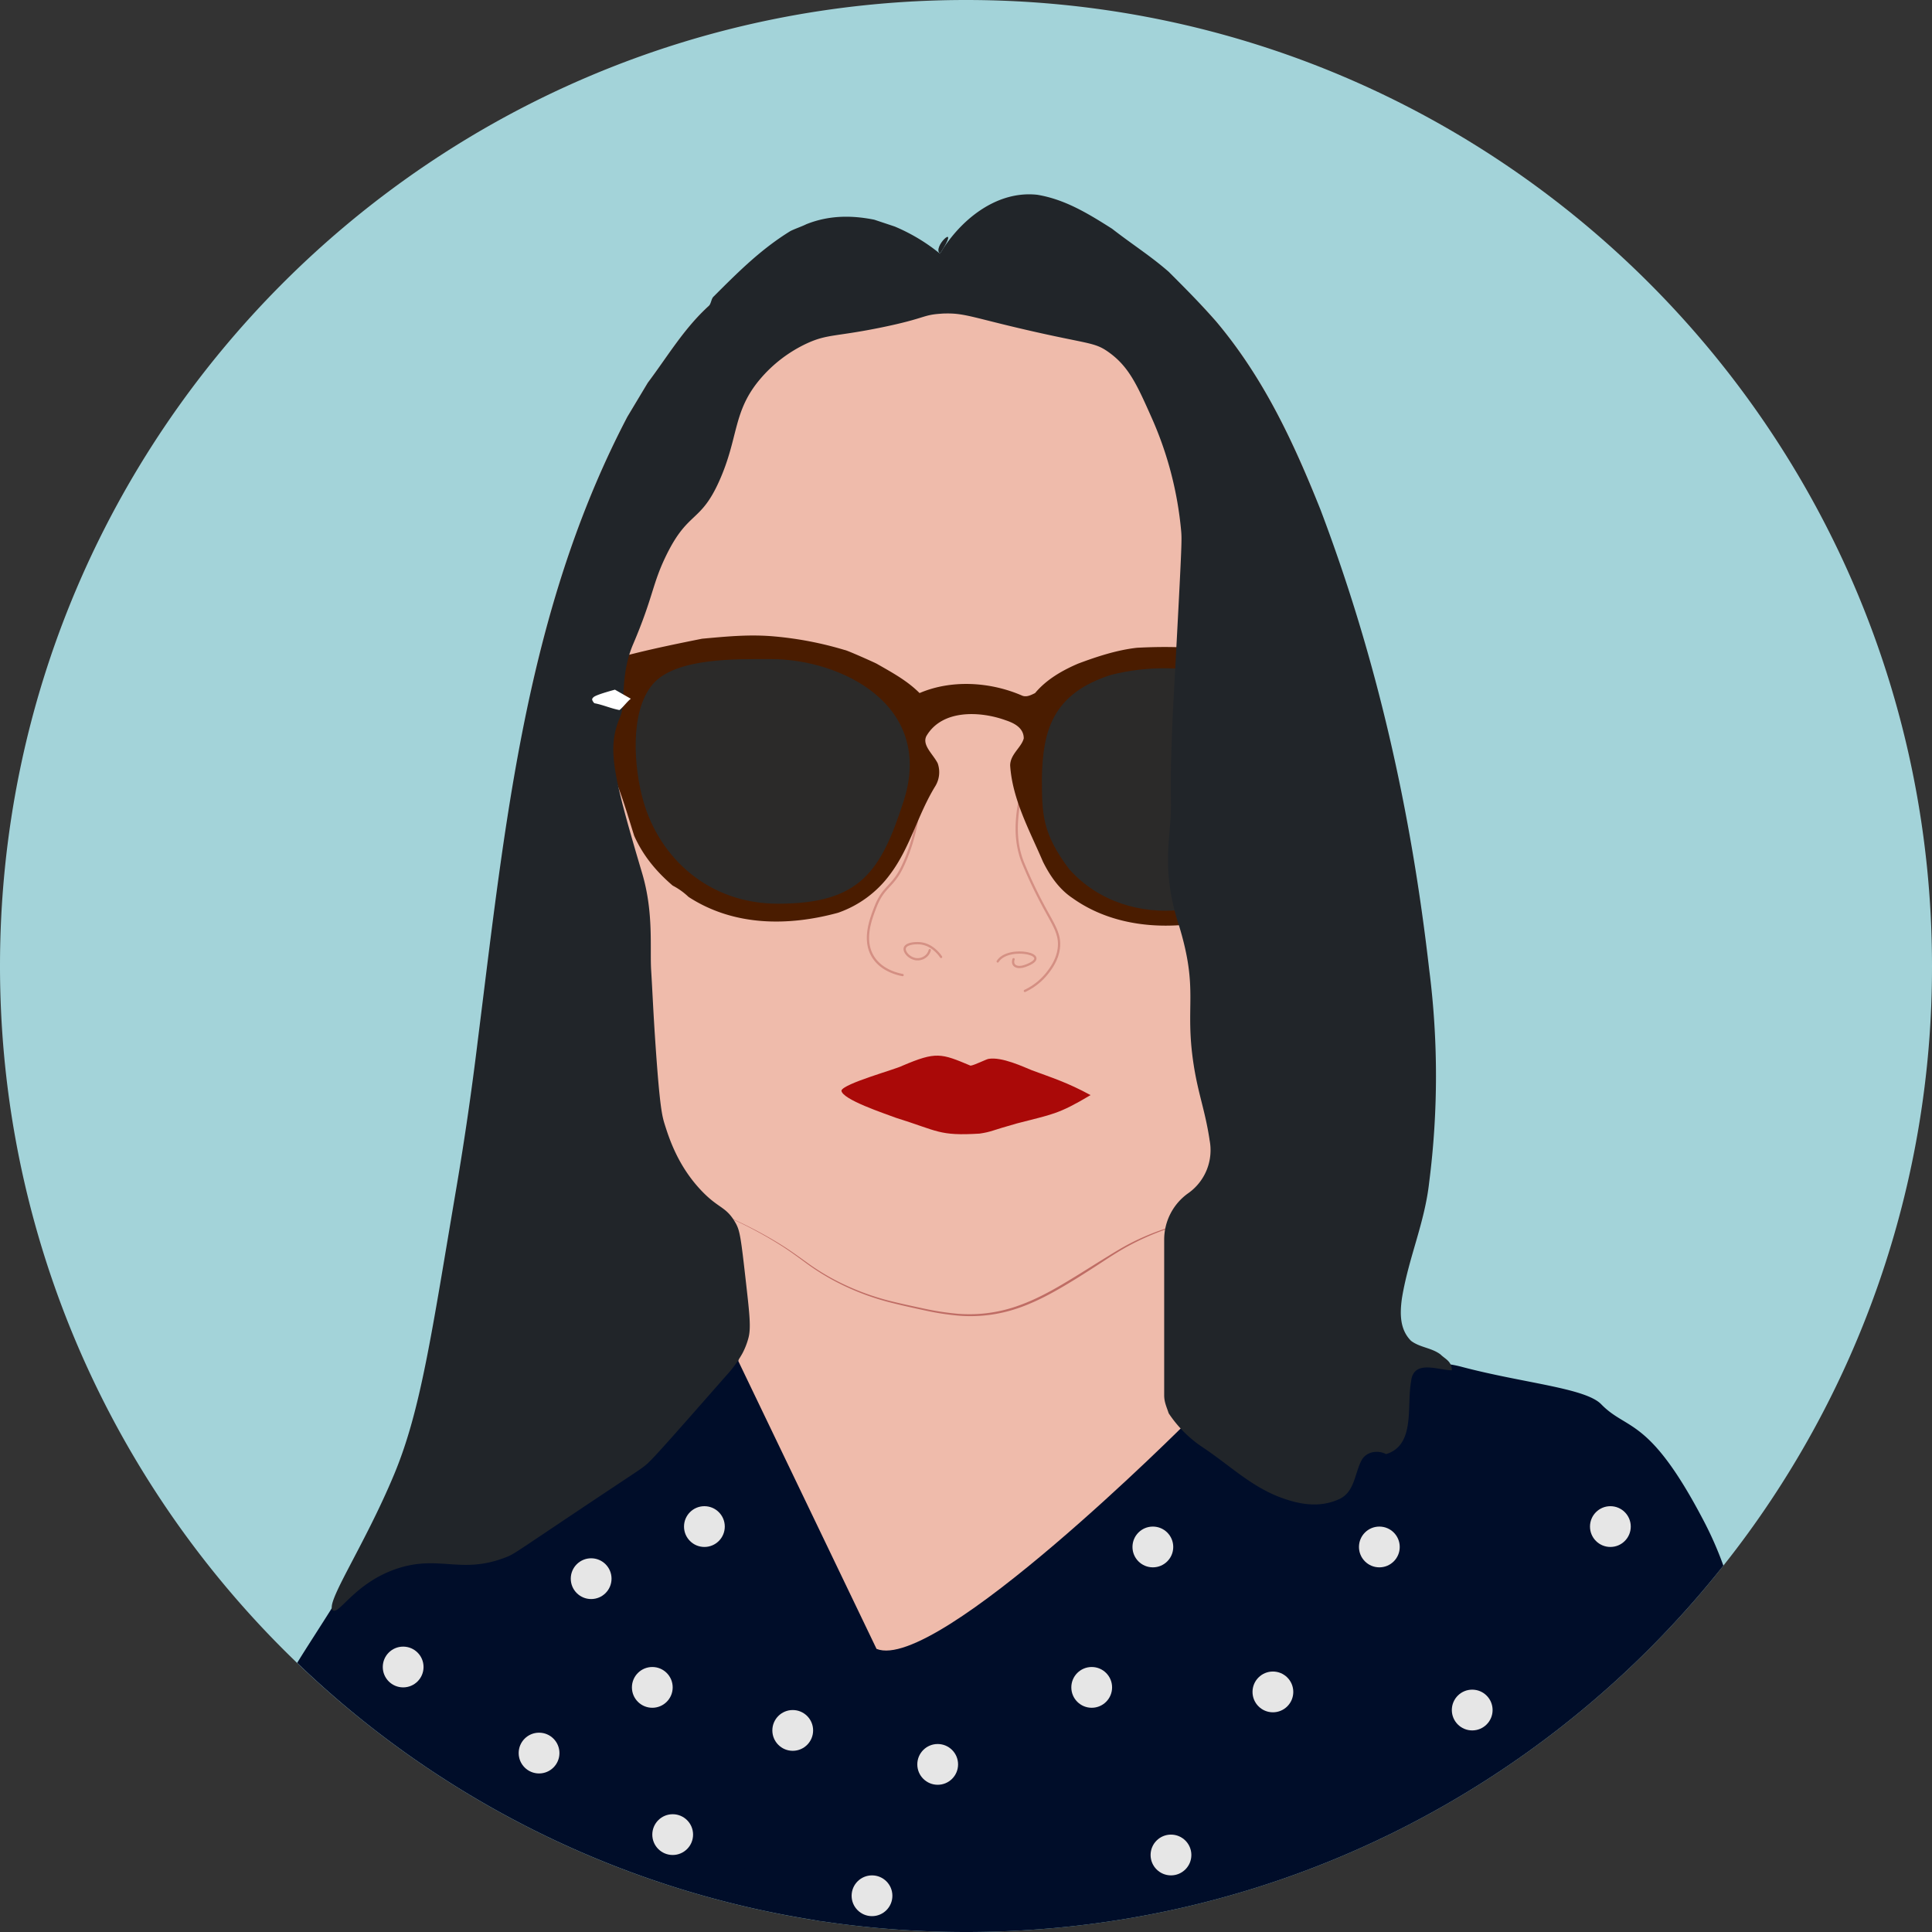 <svg xmlns="http://www.w3.org/2000/svg" viewBox="0 0 853 853"><rect x="0" y="0" width="853" height="853" fill="#333333" stroke="none"/><defs><style>.cls-1{fill:#a3d3d9;}.cls-2{fill:#000d29;}.cls-3{fill:#efbbab;}.cls-4,.cls-7{fill:none;stroke:#bf6d65;stroke-linecap:round;stroke-linejoin:round;isolation:isolate;}.cls-4{opacity:0.57;}.cls-5{fill:#212529;}.cls-6{fill:#aa0908;}.cls-7{opacity:0.54;}.cls-8{fill:#bf6d65;}.cls-9{fill:#4a1c00;}.cls-10{fill:#2b2a29;stroke:#2b2a29;stroke-miterlimit:10;}.cls-11{fill:#fff;}.cls-12{fill:#e6e6e6;}</style></defs><g id="Layer_2" data-name="Layer 2"><g id="Layer_1-2" data-name="Layer 1"><g id="Layer_2-2" data-name="Layer 2"><g id="Layer_2-2-2" data-name="Layer 2-2"><path class="cls-1" d="M853,426.5a424.62,424.62,0,0,1-92.11,264.75C682.78,789.79,562,853,426.5,853a428.49,428.49,0,0,1-63.5-4.71,4.62,4.62,0,0,1-.65-.09C154,816.43,0,637.27,0,426.5,0,191,191,0,426.5,0S853,191,853,426.5Z"/><path class="cls-2" d="M423.5,754.5c-.52,10.51-4,22.7-28,53-13.08,16.53-23.57,29.8-33.16,40.67h0a425.12,425.12,0,0,1-231.13-114c4.18-6.83,9.41-14.76,15.32-24.18,3.6-5.76,7.46-12.07,11.5-19,30.93-53.35,84.74-117.58,145.5-101.5A102.29,102.29,0,0,1,326,598.56c.31.15.6.32.9.49a134,134,0,0,1,30.6,23.45c11.46,11.8,12,17.24,36,63,4,7.62,7.49,14.18,10.55,19.88,3.31,6.17,6.1,11.34,8.45,15.77C421.62,738.38,424,744.43,423.5,754.5Z"/><path class="cls-2" d="M760.89,691.25C682.78,789.79,562,853,426.5,853a428.49,428.49,0,0,1-63.5-4.71,6.18,6.18,0,0,1-.62-.12C341.34,843.89,326.7,839,327,831c.48-13,38.82-66.33,61-102.65,1.77-2.9,3.44-5.7,5-8.35a86.36,86.36,0,0,1,11.05-14.62c23.52-25.76,69.46-54.63,116.56-75.4l2.5-1.1c7.6-3.3,15.21-6.38,22.75-9.2.75-.28,1.49-.56,2.23-.82,35.68-13.14,69.62-20.27,92.37-16.43a50.55,50.55,0,0,1,5,1.07c27.17,7.19,54.49,9.28,61.5,16.5,11.46,11.8,21,5.24,45,51A156,156,0,0,1,760.89,691.25Z"/><path class="cls-3" d="M387,728,326,601c0-18.79,4.24-20,23-20H522c18.79,0,26,34.21,2,47C524,628,413.48,738.79,387,728Z"/><path class="cls-3" d="M580.5,218.82,548,620,288,581,234.5,304.6c9.23-41.4,22.2-81.81,42.5-120.6l9-15c9-12,16-24,27-34a2.64,2.64,0,0,0,.38-.5H530.19c2.27,2.42,4.54,4.91,6.81,7.5C556.55,165.27,569.17,191.15,580.5,218.82Z"/><path class="cls-4" d="M452.5,437.5a27.43,27.43,0,0,0,10-8c1.33-1.72,4.41-5.7,5-11,.65-5.77-2-9.71-6-17a209,209,0,0,1-10-21c-4.82-12.44-1.83-24.62,0-34,3.16-16.15,8.34-20.81,5-27-2.76-5.11-8.78-6.55-19-9-8.86-2.12-24.85-6-30,1-1.28,1.73-1.06,3-1,18v13c0,6.09,0,23.08-8,40-4.4,9.33-8.36,8.61-12,18-2.08,5.37-5.65,14.57-1,22,3.68,5.88,10.56,7.53,13,8"/><path class="cls-5" d="M416.5,109.62c-.52.79-1,1.58-1.5,2.38C411.41,109.09,423.29,98.37,416.5,109.62Z"/><path class="cls-6" d="M371.5,481.5c.25,3.94,19.12,10.14,24,12,18.79,5.86,19,8.09,37,7,5.38-.8,5-1.29,16.5-4.5,15.64-4.1,18-3.86,32.5-12.5-10.43-5.66-17-7.65-26-11-3.48-1.41-13.2-6-19-5-.74,0-6.42,2.88-8,3-13-5.48-15.2-6.3-30,0C395.59,472.08,372.41,478.38,371.5,481.5Z"/><path class="cls-7" d="M415.5,422.5c-.9-1.3-4-5.4-9-6-2.48-.3-6.46.13-7,2s2.07,4.65,5,5a5.71,5.71,0,0,0,5-2,5.38,5.38,0,0,0,1-2"/><path class="cls-7" d="M440.5,424.5c4.56-7.45,25.88-2.94,12,2-3.28,1.17-6,0-5-3"/><path class="cls-8" d="M319.52,536.45a184.79,184.79,0,0,1,25.09,12.95c4,2.47,7.83,5.26,11.64,8a100.25,100.25,0,0,0,11.94,7.47,110.43,110.43,0,0,0,26.3,9.88c4.56,1.11,9.17,2.09,13.77,3.07a120.93,120.93,0,0,0,13.9,2.16,63.83,63.83,0,0,0,27.6-3.56c8.83-3.12,17-7.91,25-12.82,4-2.44,8-5,12-7.46s8-5,12.2-7.17a108.49,108.49,0,0,1,26.59-9.53,0,0,0,1,1,0,.1h0a116.73,116.73,0,0,0-26.28,10c-4.17,2.19-8.12,4.7-12.06,7.29s-7.9,5.12-11.9,7.62c-8,4.92-16.22,9.74-25.18,12.9a64.69,64.69,0,0,1-28,3.43,118.27,118.27,0,0,1-14-2.25c-4.61-1-9.2-2-13.78-3.15A111,111,0,0,1,368,565.32a103.13,103.13,0,0,1-12-7.58c-3.79-2.79-7.57-5.59-11.56-8.08a182.43,182.43,0,0,0-25-13.11,0,0,0,0,1,0-.07S319.49,536.44,319.52,536.45Z"/><path class="cls-9" d="M520.5,408.5c16-1,43-11,51.5-28.5,8.29-17.07,8-36,17-53,2-2,3-5,7-6,5-3,6-12,1-14-3-2-7-2-11-3-9-4-19-8-28-12-18-6-37-7-56-6-9,1-18,4-26,7-7,3-14,7-19,13-2,1-4,2-6,1-14-6-31-7-45-1-5.5-5.5-12-9-19-13-2-1-13.26-6-14-6a155,155,0,0,0-31-6c-11-1-21,0-32,1-20,4-39,8-58,15a30.43,30.43,0,0,0,1,21c16,12,21,32,27,51,4,9,10,16,17,22a30.38,30.38,0,0,1,7,5c20,13,44,13,66,7a48.05,48.05,0,0,0,23-17c9-12,12-26,20-39a11.84,11.84,0,0,0,1-10c-2-4-7-8-5-12,7-12,24-11,35-7,3,1,8,3,8,8-1,4-6,7-6,12,1,15,8.5,28.5,14.5,42.5,3,6,7,12,13,16C487.5,406.5,504.5,409.5,520.5,408.5Z"/><path class="cls-10" d="M490.5,298.5c-25.18,8.13-29.61,23.94-30,45,.06,15.73,0,24.06,12,40,25.81,28.67,73.21,20.73,93-6,3.56-6,5.45-10.83,8-27,3-19,1.3-19.87-1-26C562,300.15,523.55,290,490.5,298.5Z"/><path class="cls-10" d="M398.5,353.5c-10,31-19,45-55,45-30.38,0-51.87-20-59-45-4-14-6.2-38.92,4-51,9.92-11.75,37-11,52-11C370.88,291.5,412.09,311.37,398.5,353.5Z"/><path class="cls-11" d="M591.54,318.88c-1.85,1.29-8.4,3.62-8.72,3.73l-7.31-3.41c1.55-1.46,3-3.93,4.57-5.39,3.71.36,7.5,1.72,11.21,2.08.14-.07,1.44,1.26,1.16,1.91A2.58,2.58,0,0,1,591.54,318.88Z"/><path class="cls-5" d="M641,605c-6,0-17-5-18,5-2,11,2,28-11,32-4-2-9-1-11,3-3,6-3,14-10,17-9,4-18,2-26-1-13-5-22-14-34-22a53.56,53.56,0,0,1-15-15c-1-3-2-5-2-8V547.36a25.11,25.11,0,0,1,10.53-20.48l.24-.17A23.24,23.24,0,0,0,534,503.15V503c-2-13-5-20-7-33-4.07-26.47,2.42-32.31-6.5-61.5a97.43,97.43,0,0,1-4-17c-1.48-10.72-.61-18.36,0-26,1.2-15-.32-8.42,1-43,.33-8.57.47-10.37,2-39,2.32-43.59,2.3-45.38,2-49a157.88,157.88,0,0,0-13-50c-6.46-14.51-10.05-22.6-19-29-6.38-4.57-8.72-3.43-37-10-21.58-5-26.41-7.1-33.9-7.1-1,0-2,0-3.1.1-8.3.52-6.64,2-26,6-20.37,4.2-24,2.91-33,7a60.58,60.58,0,0,0-21,16c-12.09,14.37-9.29,25.64-18,45-8.21,18.27-13.61,13.15-23,32-6.62,13.29-5.83,18.51-15,40-5.76,13.49-3.3,26.34-5.5,31.5-6,14.05-4,24,9.5,69.5,5.19,17.48,3.37,32.85,4,43s.87,17.7,2,34c1.81,26.11,2.81,30.23,4,34,1.91,6,5.73,18.11,16,29,7.69,8.16,10.85,7,15,14,2.21,3.72,2.52,6.07,5,28,1.41,12.45,2.09,18.76,1,23a32,32,0,0,1-2.7,7,50.88,50.88,0,0,1-7.3,10c-21.44,24.41-32.16,36.61-35,39-3.3,2.77-2.14,1.6-43,29-15.33,10.28-16.11,10.86-19,12-19.73,7.78-29.42-1.09-48,5S149.75,712.94,147,711c-3.82-2.7,13.62-27.92,27-60,11.78-28.24,16.46-61.56,27.52-126.7,3.64-21.43,6.79-43.08,9.48-65.3,6.59-52.15,12.27-104,23.5-154.4,9.23-41.4,22.2-81.81,42.5-120.6l9-15c9-12,16-24,27-34a2.64,2.64,0,0,0,.38-.5c.64-1.07.77-2.65,1.62-3.5,11-11,21-21,34-29,2-1,5-2,7-3,10-4,20-4,30-2l9,3a81.44,81.44,0,0,1,20,12c.58-.89,1.08-1.68,1.5-2.38C425.71,95.66,441,84.11,458,86c12,2,22,8,33,15,9,7,17,12,25,19,4.73,4.73,9.46,9.46,14.19,14.5,2.27,2.42,4.54,4.91,6.81,7.5,19.55,23.27,32.17,49.15,43.5,76.82q1.26,3.08,2.5,6.18c25,66,40,133,48,203a369.67,369.67,0,0,1,0,94c-2,18-9,33-12,51-1,7-1,14,4,19,4,3,9,3,13,6C638,600,641,601,641,605Z"/><circle class="cls-12" cx="261" cy="697" r="9"/><circle class="cls-12" cx="350" cy="764" r="9"/><circle class="cls-12" cx="238" cy="774" r="9"/><circle class="cls-12" cx="178" cy="736" r="9"/><circle class="cls-12" cx="311" cy="674" r="9"/><circle class="cls-12" cx="288" cy="745" r="9"/><circle class="cls-12" cx="414" cy="779" r="9"/><circle class="cls-12" cx="385" cy="837" r="9"/><circle class="cls-12" cx="297" cy="810" r="9"/><circle class="cls-12" cx="482" cy="745" r="9"/><circle class="cls-12" cx="562" cy="747" r="9"/><circle class="cls-12" cx="509" cy="683" r="9"/><circle class="cls-12" cx="517" cy="819" r="9"/><circle class="cls-12" cx="650" cy="755" r="9"/><circle class="cls-12" cx="609" cy="683" r="9"/><circle class="cls-12" cx="711" cy="674" r="9"/><path class="cls-11" d="M262.5,307.5c1.95-1.13,8.67-2.91,9-3l7,4c-1.67,1.33-3.33,3.67-5,5-3.67-.67-7.33-2.33-11-3-.14.05-1.33-1.38-1-2A2.53,2.53,0,0,1,262.5,307.5Z"/></g></g></g></g></svg>